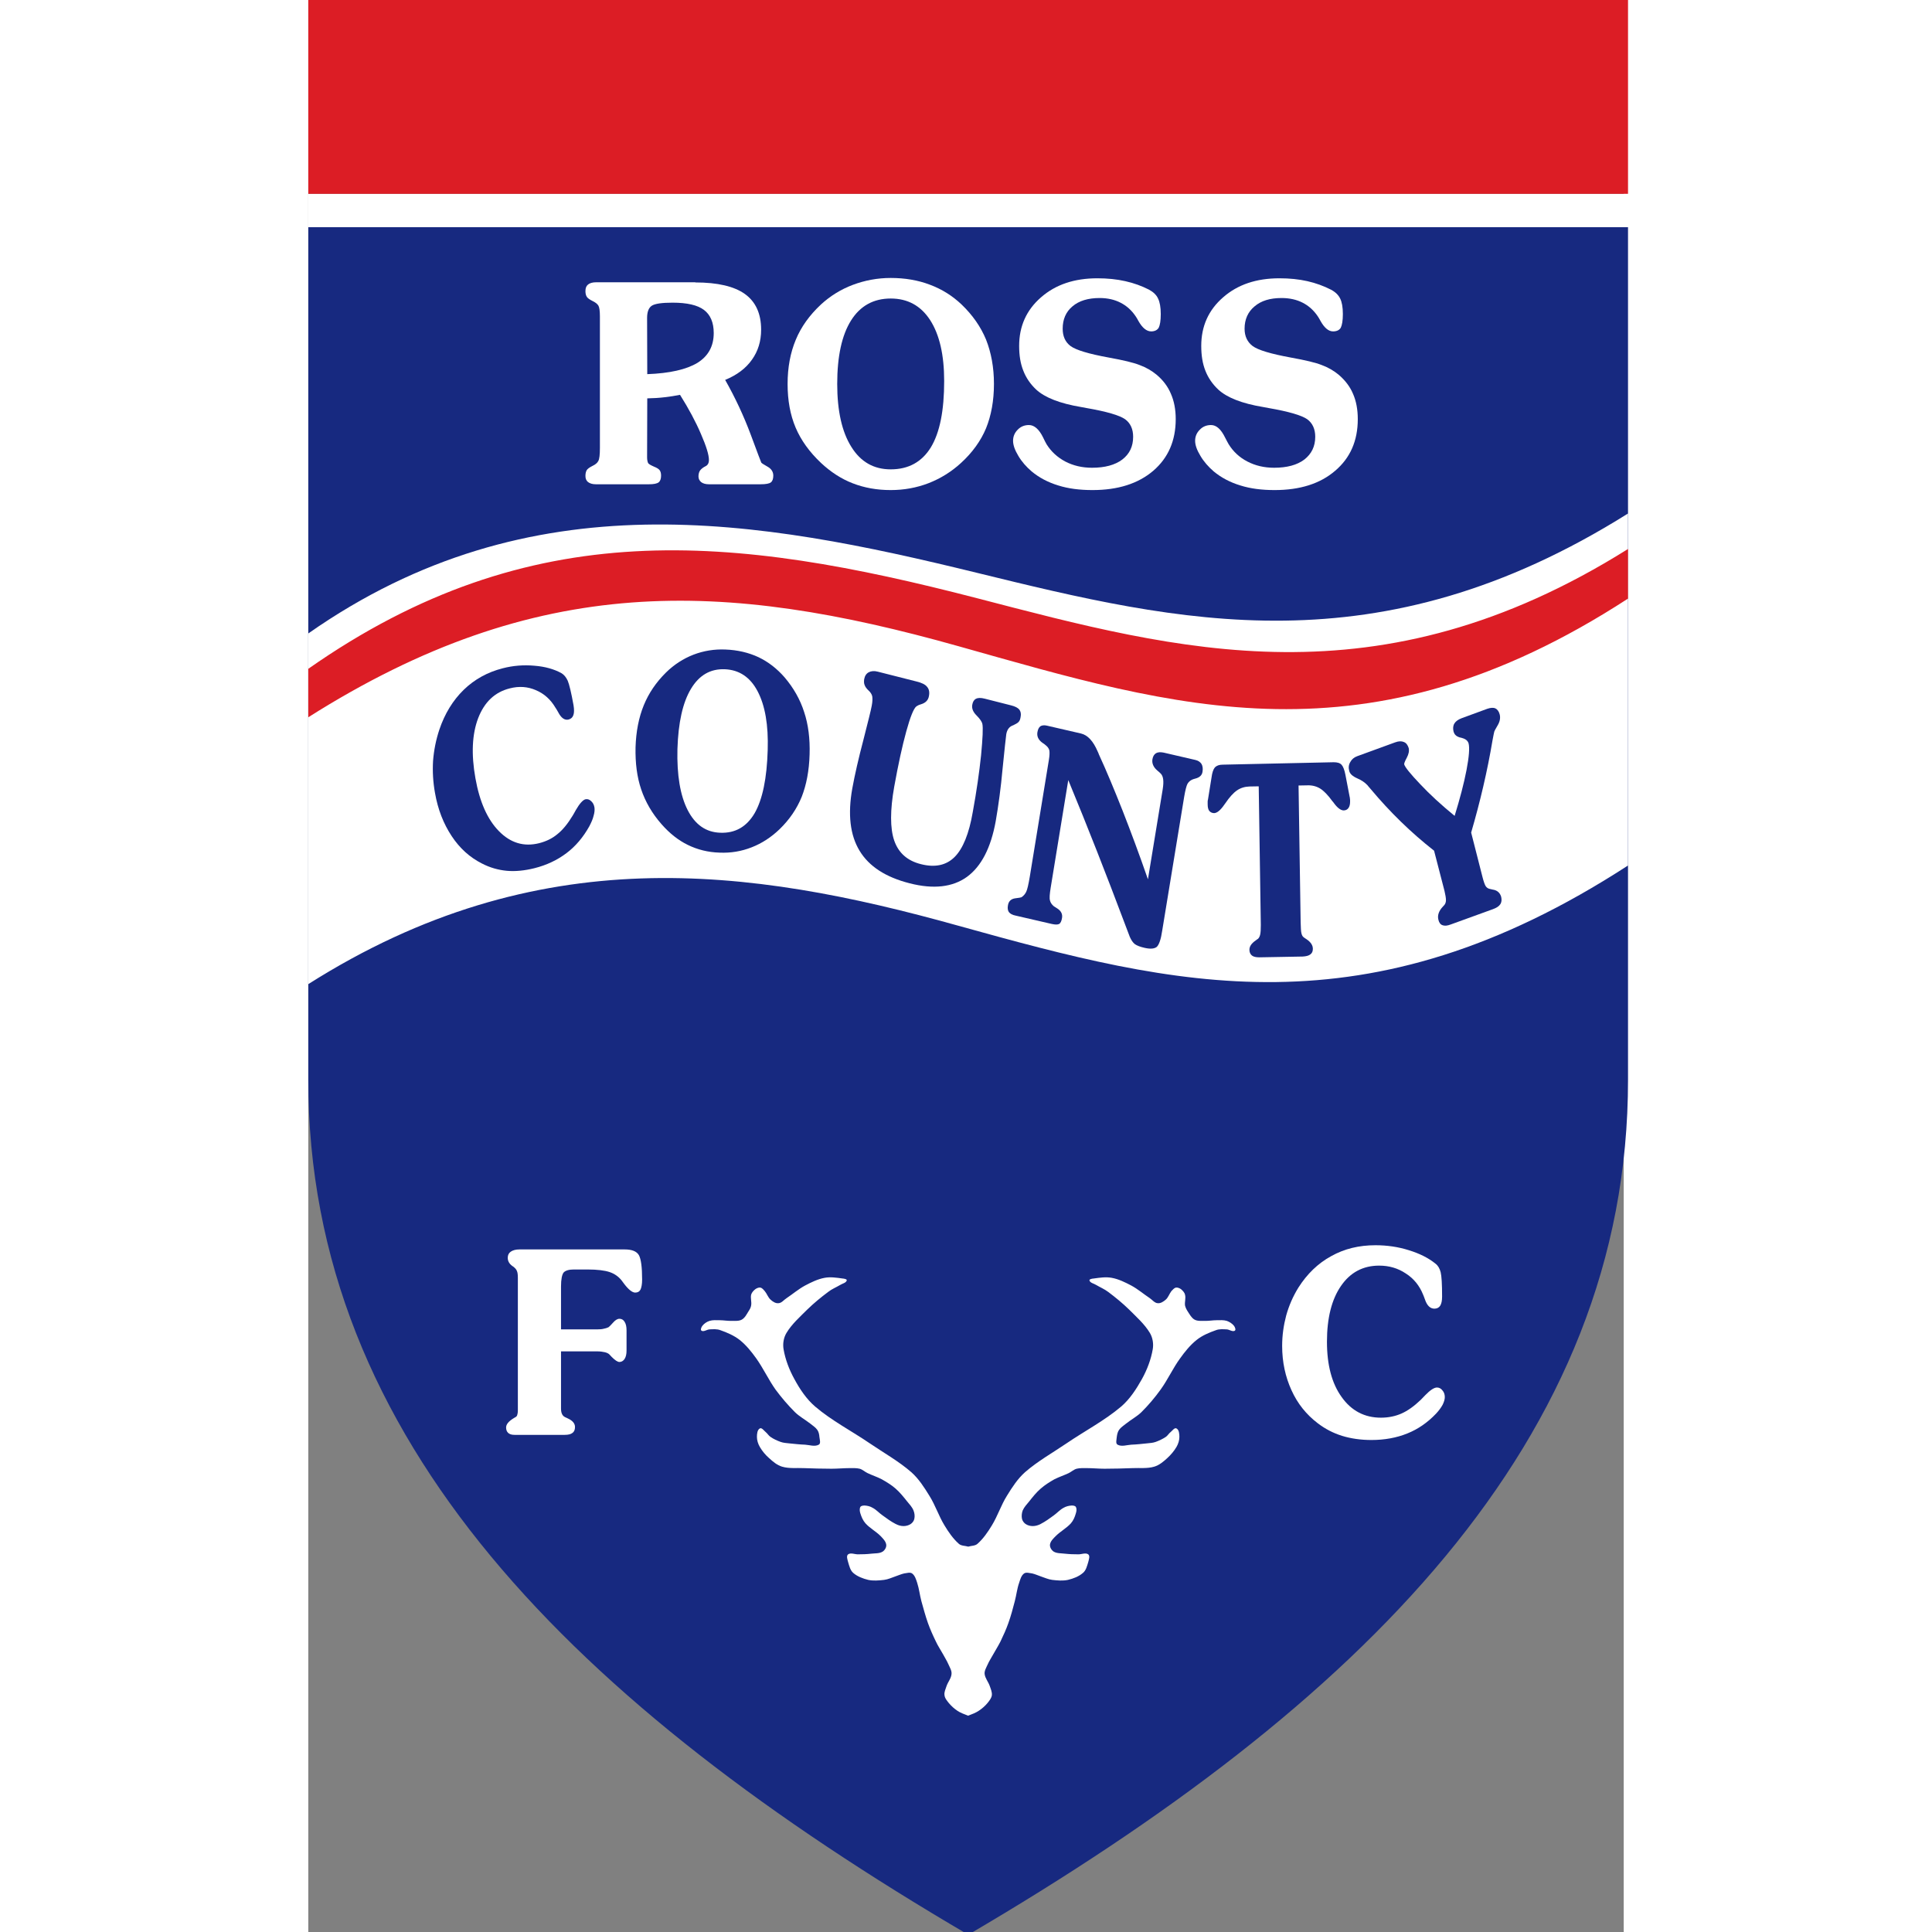 <?xml version="1.0" encoding="UTF-8"?>
<svg xmlns="http://www.w3.org/2000/svg" xmlns:xlink="http://www.w3.org/1999/xlink" width="32px" height="32px" viewBox="0 0 32 47" version="1.1">
<rect x="0" y="0" width="32" height="47" fill="#808080" stroke="none"/>
<g id="surface1">
<path style=" stroke:none;fill-rule:evenodd;fill:rgb(9.02%,16.078%,50.196%);fill-opacity:1;" d="M 16.055 47.066 C 25.602 41.473 32.113 35.047 32.105 26.262 C 32.105 24.527 32.105 22.789 32.105 21.055 C 32.105 18.891 32.105 16.727 32.105 14.562 C 32.105 14.16 32.105 13.758 32.105 13.355 C 32.105 13.066 32.105 12.781 32.105 12.492 C 32.105 10.172 32.105 7.848 32.105 5.527 L 0 5.527 C 0 8.82 0 12.113 0 15.41 C 0 15.637 0 15.859 0 16.086 C 0 16.562 0 17.043 0 17.52 C 0 19.66 0 21.801 0 23.941 C 0 24.715 0 25.488 0 26.262 C -0.008 35.047 6.504 41.473 16.055 47.066 Z M 16.055 47.066 "/>
<path style=" stroke:none;fill-rule:evenodd;fill:rgb(100%,100%,100%);fill-opacity:1;" d="M 32.105 12.492 C 26.02 16.312 21.191 15.141 16.262 13.934 C 10.977 12.641 5.422 11.613 0 15.41 C 0 18.254 0 21.098 0 23.941 C 5.586 20.402 10.723 21.098 15.812 22.52 C 21.105 23.992 25.73 25.191 32.105 21.055 C 32.105 18.199 32.105 15.348 32.105 12.492 Z M 32.105 12.492 "/>
<path style=" stroke:none;fill-rule:evenodd;fill:rgb(86.275%,11.373%,14.51%);fill-opacity:1;" d="M 32.105 13.355 C 26.02 17.172 21.176 15.828 16.262 14.551 C 10.348 13.02 5.422 12.473 0 16.27 C 0 19.113 0 14.605 0 17.449 C 5.586 13.914 10.117 14.117 15.812 15.719 C 21.09 17.203 25.73 18.703 32.105 14.562 C 32.105 11.711 32.105 16.207 32.105 13.355 Z M 32.105 13.355 "/>
<path style=" stroke:none;fill-rule:evenodd;fill:rgb(100%,100%,100%);fill-opacity:1;" d="M 0 4.715 L 32.105 4.715 L 32.105 5.527 L 0 5.527 Z M 0 4.715 "/>
<path style=" stroke:none;fill-rule:evenodd;fill:rgb(86.275%,11.373%,14.51%);fill-opacity:1;" d="M 0 0 L 32.105 0 L 32.105 4.715 L 0 4.715 Z M 0 0 "/>
<path style=" stroke:none;fill-rule:evenodd;fill:rgb(100%,100%,100%);fill-opacity:1;" d="M 16.055 37.625 C 15.977 37.602 15.883 37.609 15.824 37.555 C 15.684 37.43 15.574 37.27 15.477 37.109 C 15.336 36.879 15.254 36.617 15.109 36.387 C 14.984 36.184 14.852 35.977 14.672 35.816 C 14.363 35.547 14 35.344 13.66 35.113 C 13.219 34.812 12.734 34.562 12.332 34.219 C 12.117 34.035 11.957 33.793 11.824 33.547 C 11.699 33.32 11.605 33.074 11.562 32.824 C 11.539 32.691 11.562 32.543 11.633 32.426 C 11.762 32.211 11.957 32.039 12.137 31.859 C 12.297 31.703 12.469 31.562 12.645 31.43 C 12.734 31.359 12.844 31.316 12.941 31.258 C 12.996 31.223 13.078 31.211 13.098 31.152 C 13.113 31.117 13.031 31.105 12.996 31.102 C 12.852 31.082 12.699 31.059 12.559 31.086 C 12.391 31.117 12.234 31.195 12.086 31.273 C 11.926 31.359 11.785 31.48 11.633 31.582 C 11.566 31.625 11.516 31.699 11.438 31.703 C 11.367 31.711 11.297 31.664 11.246 31.617 C 11.184 31.562 11.16 31.477 11.105 31.41 C 11.078 31.379 11.047 31.336 11 31.324 C 10.961 31.316 10.914 31.336 10.879 31.359 C 10.832 31.395 10.789 31.441 10.773 31.496 C 10.754 31.582 10.789 31.672 10.773 31.758 C 10.766 31.812 10.734 31.863 10.703 31.91 C 10.66 31.98 10.621 32.059 10.547 32.102 C 10.477 32.141 10.387 32.133 10.301 32.133 C 10.203 32.137 10.105 32.117 10.004 32.117 C 9.926 32.117 9.84 32.109 9.762 32.133 C 9.691 32.156 9.629 32.199 9.586 32.254 C 9.562 32.285 9.531 32.355 9.57 32.375 C 9.625 32.402 9.695 32.344 9.762 32.34 C 9.848 32.336 9.941 32.328 10.023 32.359 C 10.191 32.418 10.355 32.488 10.496 32.598 C 10.652 32.723 10.781 32.883 10.898 33.047 C 11.07 33.289 11.195 33.562 11.367 33.805 C 11.512 34 11.668 34.184 11.84 34.355 C 11.949 34.461 12.086 34.535 12.207 34.629 C 12.27 34.68 12.34 34.723 12.383 34.785 C 12.418 34.836 12.43 34.898 12.434 34.957 C 12.441 35.02 12.473 35.117 12.418 35.145 C 12.32 35.199 12.195 35.152 12.086 35.145 C 11.957 35.141 11.828 35.125 11.699 35.113 C 11.629 35.105 11.559 35.102 11.492 35.078 C 11.406 35.047 11.32 35.008 11.246 34.957 C 11.199 34.926 11.168 34.871 11.125 34.836 C 11.082 34.801 11.031 34.723 10.984 34.75 C 10.922 34.785 10.914 34.883 10.914 34.957 C 10.914 35.039 10.941 35.125 10.984 35.199 C 11.043 35.301 11.121 35.395 11.211 35.473 C 11.305 35.559 11.406 35.645 11.527 35.68 C 11.695 35.73 11.875 35.707 12.051 35.715 C 12.277 35.723 12.504 35.73 12.73 35.73 C 12.879 35.73 13.023 35.715 13.168 35.715 C 13.25 35.715 13.336 35.711 13.414 35.73 C 13.484 35.75 13.539 35.805 13.605 35.836 C 13.719 35.891 13.844 35.93 13.953 35.988 C 14.07 36.055 14.188 36.125 14.289 36.215 C 14.391 36.305 14.48 36.414 14.566 36.523 C 14.625 36.594 14.691 36.664 14.723 36.746 C 14.75 36.812 14.758 36.887 14.742 36.953 C 14.73 37.004 14.695 37.047 14.656 37.074 C 14.605 37.109 14.539 37.125 14.48 37.125 C 14.414 37.125 14.348 37.105 14.289 37.074 C 14.176 37.016 14.074 36.941 13.973 36.867 C 13.887 36.809 13.82 36.727 13.727 36.68 C 13.672 36.645 13.602 36.629 13.535 36.625 C 13.5 36.625 13.449 36.629 13.43 36.66 C 13.406 36.707 13.414 36.766 13.43 36.816 C 13.457 36.902 13.492 36.988 13.555 37.059 C 13.66 37.176 13.809 37.254 13.922 37.367 C 13.977 37.426 14.047 37.492 14.059 37.574 C 14.07 37.637 14.027 37.711 13.973 37.746 C 13.891 37.797 13.785 37.785 13.691 37.797 C 13.59 37.809 13.484 37.812 13.379 37.812 C 13.297 37.816 13.199 37.766 13.133 37.812 C 13.082 37.852 13.117 37.941 13.133 38.004 C 13.16 38.094 13.184 38.199 13.254 38.262 C 13.355 38.352 13.492 38.402 13.621 38.434 C 13.746 38.461 13.879 38.449 14.008 38.434 C 14.105 38.422 14.195 38.379 14.285 38.348 C 14.355 38.324 14.426 38.293 14.496 38.277 C 14.559 38.27 14.637 38.242 14.688 38.277 C 14.758 38.328 14.785 38.422 14.812 38.504 C 14.859 38.648 14.875 38.801 14.914 38.949 C 14.965 39.129 15.012 39.309 15.074 39.484 C 15.129 39.637 15.195 39.785 15.266 39.93 C 15.316 40.039 15.383 40.137 15.441 40.242 C 15.488 40.328 15.539 40.41 15.578 40.5 C 15.609 40.57 15.656 40.645 15.648 40.723 C 15.641 40.828 15.562 40.914 15.527 41.016 C 15.504 41.09 15.465 41.164 15.477 41.238 C 15.484 41.312 15.535 41.371 15.582 41.43 C 15.641 41.5 15.711 41.566 15.789 41.617 C 15.863 41.668 15.953 41.699 16.051 41.738 C 16.152 41.699 16.238 41.668 16.312 41.617 C 16.391 41.566 16.465 41.5 16.523 41.43 C 16.57 41.371 16.621 41.309 16.629 41.238 C 16.637 41.164 16.602 41.086 16.578 41.016 C 16.543 40.914 16.465 40.828 16.453 40.723 C 16.445 40.645 16.492 40.57 16.523 40.5 C 16.562 40.41 16.617 40.328 16.664 40.242 C 16.723 40.137 16.785 40.039 16.84 39.93 C 16.91 39.785 16.977 39.637 17.031 39.484 C 17.094 39.309 17.141 39.129 17.188 38.949 C 17.227 38.801 17.242 38.648 17.293 38.504 C 17.32 38.422 17.344 38.328 17.414 38.277 C 17.469 38.242 17.543 38.27 17.609 38.277 C 17.68 38.293 17.746 38.324 17.816 38.348 C 17.91 38.379 18 38.422 18.098 38.434 C 18.223 38.449 18.355 38.461 18.48 38.434 C 18.613 38.402 18.746 38.352 18.848 38.262 C 18.922 38.199 18.945 38.094 18.973 38.004 C 18.988 37.941 19.023 37.852 18.973 37.812 C 18.906 37.766 18.809 37.816 18.727 37.812 C 18.621 37.812 18.516 37.809 18.41 37.797 C 18.316 37.785 18.211 37.793 18.133 37.746 C 18.078 37.711 18.035 37.637 18.043 37.574 C 18.055 37.492 18.125 37.426 18.184 37.367 C 18.297 37.254 18.445 37.176 18.551 37.059 C 18.613 36.988 18.648 36.902 18.672 36.816 C 18.688 36.766 18.699 36.707 18.672 36.66 C 18.656 36.629 18.605 36.625 18.57 36.625 C 18.504 36.629 18.434 36.645 18.375 36.68 C 18.285 36.727 18.215 36.809 18.133 36.867 C 18.031 36.941 17.93 37.016 17.816 37.074 C 17.758 37.105 17.691 37.125 17.625 37.125 C 17.562 37.125 17.5 37.109 17.449 37.074 C 17.41 37.047 17.375 37 17.363 36.953 C 17.348 36.887 17.355 36.812 17.379 36.746 C 17.414 36.664 17.48 36.594 17.539 36.523 C 17.625 36.414 17.711 36.305 17.816 36.215 C 17.918 36.125 18.031 36.055 18.148 35.988 C 18.262 35.93 18.383 35.891 18.5 35.836 C 18.562 35.805 18.621 35.75 18.691 35.73 C 18.77 35.711 18.855 35.715 18.938 35.715 C 19.082 35.715 19.227 35.73 19.371 35.73 C 19.602 35.73 19.828 35.723 20.055 35.715 C 20.23 35.707 20.41 35.73 20.578 35.68 C 20.699 35.645 20.801 35.559 20.895 35.473 C 20.98 35.395 21.062 35.301 21.121 35.199 C 21.164 35.125 21.191 35.039 21.191 34.957 C 21.191 34.883 21.184 34.785 21.121 34.75 C 21.074 34.723 21.023 34.801 20.98 34.836 C 20.934 34.871 20.906 34.926 20.859 34.957 C 20.781 35.008 20.699 35.047 20.613 35.078 C 20.547 35.102 20.473 35.105 20.402 35.113 C 20.277 35.125 20.148 35.141 20.02 35.145 C 19.91 35.152 19.785 35.199 19.688 35.145 C 19.633 35.117 19.664 35.02 19.668 34.957 C 19.676 34.898 19.688 34.836 19.723 34.785 C 19.766 34.723 19.836 34.68 19.898 34.629 C 20.016 34.535 20.156 34.461 20.266 34.355 C 20.438 34.184 20.594 34 20.734 33.805 C 20.91 33.562 21.031 33.289 21.207 33.047 C 21.324 32.883 21.453 32.723 21.609 32.598 C 21.746 32.488 21.914 32.418 22.082 32.359 C 22.164 32.328 22.258 32.336 22.344 32.34 C 22.41 32.344 22.477 32.402 22.535 32.375 C 22.574 32.355 22.543 32.285 22.52 32.254 C 22.477 32.199 22.41 32.156 22.344 32.133 C 22.266 32.109 22.18 32.117 22.098 32.117 C 22 32.117 21.902 32.137 21.801 32.133 C 21.719 32.133 21.629 32.141 21.559 32.102 C 21.484 32.059 21.445 31.98 21.398 31.91 C 21.367 31.863 21.34 31.812 21.328 31.758 C 21.316 31.672 21.352 31.582 21.328 31.496 C 21.316 31.441 21.27 31.395 21.227 31.359 C 21.191 31.336 21.145 31.316 21.102 31.324 C 21.059 31.336 21.027 31.379 20.996 31.41 C 20.945 31.477 20.922 31.562 20.859 31.617 C 20.805 31.664 20.734 31.711 20.664 31.703 C 20.59 31.699 20.535 31.625 20.473 31.582 C 20.32 31.48 20.18 31.359 20.02 31.273 C 19.871 31.195 19.715 31.117 19.547 31.086 C 19.402 31.059 19.254 31.082 19.109 31.102 C 19.07 31.105 18.992 31.117 19.004 31.152 C 19.023 31.211 19.109 31.223 19.164 31.258 C 19.262 31.316 19.367 31.359 19.461 31.43 C 19.637 31.562 19.809 31.703 19.969 31.859 C 20.148 32.039 20.344 32.211 20.473 32.426 C 20.543 32.543 20.566 32.691 20.543 32.824 C 20.5 33.074 20.406 33.32 20.281 33.547 C 20.145 33.789 19.988 34.035 19.773 34.219 C 19.367 34.562 18.887 34.812 18.445 35.113 C 18.105 35.344 17.742 35.547 17.434 35.816 C 17.254 35.977 17.121 36.184 16.996 36.387 C 16.852 36.617 16.77 36.879 16.629 37.109 C 16.531 37.27 16.422 37.43 16.281 37.555 C 16.223 37.609 16.129 37.602 16.055 37.625 Z M 16.055 37.625 "/>
<path style=" stroke:none;fill-rule:evenodd;fill:rgb(100%,100%,100%);fill-opacity:1;" d="M 5.016 34.906 C 4.949 34.906 4.898 34.891 4.863 34.859 C 4.828 34.828 4.812 34.781 4.812 34.727 C 4.812 34.648 4.875 34.574 5.004 34.496 C 5.02 34.488 5.027 34.484 5.031 34.48 C 5.055 34.469 5.074 34.453 5.082 34.426 C 5.09 34.402 5.098 34.363 5.098 34.305 L 5.098 31.086 C 5.098 31.004 5.09 30.949 5.074 30.918 C 5.062 30.883 5.035 30.855 5 30.824 C 4.992 30.816 4.98 30.809 4.961 30.797 C 4.887 30.742 4.852 30.676 4.852 30.598 C 4.852 30.535 4.875 30.484 4.926 30.449 C 4.977 30.414 5.047 30.395 5.137 30.395 L 7.695 30.395 C 7.875 30.395 7.988 30.441 8.043 30.535 C 8.094 30.629 8.121 30.824 8.121 31.129 C 8.121 31.242 8.105 31.32 8.082 31.371 C 8.055 31.422 8.012 31.445 7.953 31.445 C 7.883 31.445 7.793 31.375 7.688 31.238 C 7.66 31.199 7.637 31.168 7.621 31.148 C 7.543 31.051 7.445 30.984 7.328 30.945 C 7.211 30.906 7.031 30.883 6.793 30.883 L 6.457 30.883 C 6.336 30.883 6.254 30.91 6.211 30.957 C 6.172 31.008 6.148 31.121 6.148 31.297 L 6.148 32.34 L 7.027 32.34 C 7.09 32.34 7.145 32.336 7.188 32.324 C 7.23 32.316 7.266 32.305 7.301 32.289 C 7.32 32.277 7.359 32.238 7.414 32.176 C 7.469 32.113 7.52 32.082 7.57 32.082 C 7.621 32.082 7.664 32.105 7.695 32.156 C 7.727 32.207 7.742 32.273 7.742 32.363 L 7.742 32.855 C 7.742 32.941 7.727 33.008 7.695 33.059 C 7.664 33.105 7.621 33.133 7.57 33.133 C 7.523 33.133 7.461 33.09 7.383 33.012 C 7.359 32.984 7.336 32.961 7.32 32.945 C 7.293 32.922 7.258 32.906 7.211 32.895 C 7.16 32.883 7.098 32.875 7.027 32.875 L 6.148 32.875 L 6.148 34.262 C 6.148 34.32 6.156 34.367 6.172 34.398 C 6.188 34.434 6.211 34.457 6.25 34.477 C 6.262 34.48 6.281 34.492 6.309 34.504 C 6.43 34.559 6.488 34.629 6.488 34.715 C 6.488 34.781 6.469 34.828 6.426 34.859 C 6.387 34.891 6.324 34.906 6.238 34.906 Z M 5.016 34.906 "/>
<path style=" stroke:none;fill-rule:evenodd;fill:rgb(100%,100%,100%);fill-opacity:1;" d="M 23.691 32.742 C 23.691 32.484 23.727 32.238 23.789 32.004 C 23.855 31.766 23.953 31.539 24.086 31.324 C 24.297 30.992 24.562 30.734 24.883 30.559 C 25.203 30.379 25.562 30.293 25.961 30.293 C 26.242 30.293 26.512 30.332 26.773 30.414 C 27.039 30.496 27.254 30.605 27.422 30.742 C 27.484 30.789 27.523 30.859 27.547 30.949 C 27.57 31.043 27.582 31.238 27.582 31.543 C 27.582 31.645 27.566 31.715 27.535 31.766 C 27.504 31.812 27.457 31.836 27.395 31.836 C 27.293 31.836 27.215 31.762 27.164 31.609 C 27.145 31.555 27.129 31.516 27.117 31.488 C 27.031 31.277 26.895 31.105 26.699 30.98 C 26.508 30.852 26.293 30.789 26.051 30.789 C 25.66 30.789 25.348 30.953 25.121 31.285 C 24.895 31.613 24.781 32.066 24.781 32.641 C 24.781 33.203 24.898 33.652 25.137 33.984 C 25.375 34.32 25.695 34.488 26.094 34.488 C 26.277 34.488 26.445 34.453 26.594 34.387 C 26.746 34.32 26.898 34.211 27.062 34.055 C 27.086 34.031 27.121 33.992 27.168 33.945 C 27.289 33.82 27.387 33.754 27.457 33.754 C 27.508 33.754 27.555 33.777 27.59 33.824 C 27.629 33.867 27.648 33.922 27.648 33.988 C 27.648 34.043 27.629 34.105 27.594 34.176 C 27.555 34.246 27.504 34.316 27.434 34.391 C 27.23 34.605 27 34.766 26.738 34.871 C 26.477 34.977 26.184 35.031 25.863 35.031 C 25.602 35.031 25.363 34.996 25.148 34.93 C 24.934 34.863 24.738 34.762 24.559 34.625 C 24.281 34.414 24.066 34.148 23.918 33.82 C 23.77 33.496 23.691 33.137 23.691 32.742 Z M 23.691 32.742 "/>
<path style=" stroke:none;fill-rule:evenodd;fill:rgb(100%,100%,100%);fill-opacity:1;" d="M 8.246 9.102 C 8.793 9.082 9.199 8.988 9.465 8.828 C 9.73 8.664 9.863 8.422 9.863 8.102 C 9.863 7.844 9.781 7.656 9.625 7.539 C 9.469 7.422 9.215 7.363 8.863 7.363 C 8.602 7.363 8.434 7.387 8.355 7.438 C 8.281 7.488 8.242 7.586 8.242 7.734 Z M 9.414 6.871 C 9.957 6.871 10.359 6.965 10.621 7.152 C 10.883 7.34 11.016 7.629 11.016 8.02 C 11.016 8.301 10.941 8.543 10.793 8.75 C 10.645 8.961 10.426 9.125 10.141 9.242 C 10.387 9.676 10.594 10.121 10.762 10.57 C 10.93 11.023 11.016 11.25 11.02 11.254 C 11.031 11.27 11.082 11.301 11.176 11.355 C 11.266 11.406 11.312 11.48 11.312 11.57 C 11.312 11.648 11.293 11.703 11.254 11.734 C 11.215 11.766 11.129 11.781 11 11.781 L 9.746 11.781 C 9.664 11.781 9.602 11.762 9.559 11.73 C 9.516 11.695 9.492 11.648 9.492 11.59 C 9.492 11.535 9.504 11.492 9.523 11.457 C 9.543 11.426 9.574 11.395 9.625 11.363 C 9.629 11.359 9.645 11.352 9.66 11.344 C 9.719 11.316 9.746 11.266 9.746 11.188 C 9.746 11.062 9.68 10.852 9.551 10.555 C 9.426 10.262 9.254 9.941 9.043 9.605 C 8.926 9.629 8.801 9.648 8.664 9.664 C 8.535 9.68 8.395 9.688 8.246 9.691 L 8.242 11.125 C 8.242 11.191 8.254 11.242 8.27 11.27 C 8.289 11.293 8.336 11.32 8.41 11.352 C 8.477 11.379 8.523 11.406 8.547 11.438 C 8.57 11.469 8.582 11.512 8.582 11.57 C 8.582 11.648 8.562 11.703 8.523 11.734 C 8.48 11.766 8.402 11.781 8.285 11.781 L 6.996 11.781 C 6.914 11.781 6.852 11.762 6.805 11.727 C 6.762 11.691 6.742 11.645 6.742 11.578 C 6.742 11.516 6.754 11.473 6.773 11.438 C 6.793 11.406 6.84 11.371 6.91 11.336 C 6.984 11.301 7.031 11.262 7.055 11.215 C 7.082 11.168 7.094 11.062 7.094 10.895 L 7.094 7.699 C 7.094 7.566 7.082 7.48 7.059 7.438 C 7.035 7.395 6.984 7.355 6.91 7.32 C 6.848 7.289 6.801 7.258 6.777 7.223 C 6.754 7.188 6.742 7.141 6.742 7.082 C 6.742 7.008 6.762 6.957 6.805 6.922 C 6.848 6.887 6.914 6.867 7 6.867 L 9.414 6.867 Z M 9.414 6.871 "/>
<path style=" stroke:none;fill-rule:evenodd;fill:rgb(100%,100%,100%);fill-opacity:1;" d="M 12.867 9.34 C 12.867 10 12.984 10.512 13.211 10.871 C 13.438 11.238 13.758 11.418 14.168 11.418 C 14.602 11.418 14.926 11.238 15.145 10.883 C 15.363 10.523 15.469 9.988 15.469 9.27 C 15.469 8.633 15.355 8.141 15.129 7.789 C 14.902 7.438 14.582 7.262 14.168 7.262 C 13.75 7.262 13.426 7.441 13.203 7.797 C 12.98 8.152 12.867 8.668 12.867 9.34 Z M 11.66 9.34 C 11.66 8.938 11.727 8.582 11.859 8.266 C 11.988 7.953 12.195 7.664 12.473 7.406 C 12.699 7.199 12.957 7.039 13.246 6.93 C 13.539 6.82 13.848 6.762 14.168 6.762 C 14.516 6.762 14.832 6.816 15.121 6.926 C 15.414 7.035 15.668 7.195 15.891 7.406 C 16.16 7.664 16.359 7.949 16.488 8.262 C 16.613 8.578 16.68 8.938 16.68 9.34 C 16.68 9.75 16.613 10.109 16.488 10.418 C 16.359 10.727 16.156 11.008 15.879 11.262 C 15.645 11.477 15.379 11.641 15.09 11.754 C 14.797 11.867 14.488 11.922 14.168 11.922 C 13.832 11.922 13.527 11.867 13.246 11.758 C 12.969 11.652 12.711 11.484 12.473 11.262 C 12.191 10.996 11.984 10.707 11.855 10.402 C 11.723 10.09 11.66 9.738 11.66 9.34 Z M 11.66 9.34 "/>
<path style=" stroke:none;fill-rule:evenodd;fill:rgb(100%,100%,100%);fill-opacity:1;" d="M 19.078 11.922 C 18.766 11.922 18.488 11.887 18.242 11.809 C 17.996 11.734 17.781 11.621 17.598 11.469 C 17.465 11.355 17.355 11.23 17.273 11.09 C 17.188 10.949 17.145 10.828 17.145 10.723 C 17.145 10.617 17.184 10.527 17.258 10.453 C 17.332 10.375 17.426 10.34 17.531 10.34 C 17.66 10.34 17.777 10.441 17.875 10.641 C 17.91 10.715 17.938 10.77 17.961 10.809 C 18.07 10.984 18.223 11.125 18.414 11.227 C 18.609 11.328 18.824 11.379 19.066 11.379 C 19.379 11.379 19.625 11.312 19.801 11.18 C 19.98 11.043 20.066 10.859 20.066 10.625 C 20.066 10.438 20 10.293 19.871 10.199 C 19.738 10.105 19.426 10.012 18.93 9.926 C 18.902 9.922 18.859 9.914 18.801 9.902 C 18.285 9.816 17.918 9.672 17.707 9.477 C 17.566 9.344 17.461 9.191 17.395 9.02 C 17.324 8.844 17.293 8.645 17.293 8.414 C 17.293 7.938 17.469 7.543 17.824 7.234 C 18.18 6.922 18.637 6.77 19.195 6.77 C 19.441 6.77 19.668 6.793 19.875 6.84 C 20.086 6.887 20.277 6.957 20.453 7.047 C 20.559 7.105 20.633 7.176 20.672 7.262 C 20.715 7.348 20.738 7.473 20.738 7.641 C 20.738 7.801 20.719 7.91 20.688 7.973 C 20.652 8.031 20.59 8.062 20.504 8.062 C 20.395 8.062 20.289 7.977 20.195 7.809 C 20.168 7.758 20.145 7.719 20.125 7.691 C 20.027 7.547 19.906 7.438 19.758 7.363 C 19.613 7.289 19.445 7.25 19.25 7.25 C 18.973 7.25 18.75 7.316 18.59 7.453 C 18.43 7.586 18.352 7.77 18.352 7.996 C 18.352 8.18 18.414 8.32 18.543 8.418 C 18.676 8.516 18.984 8.609 19.477 8.699 C 19.824 8.762 20.074 8.82 20.23 8.883 C 20.387 8.941 20.52 9.02 20.633 9.113 C 20.793 9.246 20.91 9.402 20.984 9.578 C 21.062 9.754 21.102 9.961 21.102 10.195 C 21.102 10.723 20.918 11.141 20.555 11.453 C 20.188 11.766 19.695 11.922 19.078 11.922 Z M 19.078 11.922 "/>
<path style=" stroke:none;fill-rule:evenodd;fill:rgb(100%,100%,100%);fill-opacity:1;" d="M 23.508 11.922 C 23.195 11.922 22.918 11.887 22.672 11.809 C 22.426 11.734 22.211 11.621 22.027 11.469 C 21.895 11.355 21.785 11.23 21.703 11.09 C 21.617 10.949 21.574 10.828 21.574 10.723 C 21.574 10.617 21.613 10.527 21.688 10.453 C 21.762 10.375 21.855 10.34 21.961 10.34 C 22.09 10.34 22.203 10.441 22.301 10.641 C 22.34 10.715 22.367 10.77 22.391 10.809 C 22.5 10.984 22.648 11.125 22.844 11.227 C 23.039 11.328 23.254 11.379 23.496 11.379 C 23.809 11.379 24.055 11.312 24.23 11.18 C 24.406 11.043 24.496 10.859 24.496 10.625 C 24.496 10.438 24.43 10.293 24.301 10.199 C 24.168 10.105 23.855 10.012 23.359 9.926 C 23.332 9.922 23.289 9.914 23.23 9.902 C 22.711 9.816 22.348 9.672 22.137 9.477 C 21.996 9.344 21.891 9.191 21.824 9.02 C 21.754 8.844 21.723 8.645 21.723 8.414 C 21.723 7.938 21.898 7.543 22.254 7.234 C 22.609 6.922 23.066 6.77 23.625 6.77 C 23.871 6.77 24.098 6.793 24.305 6.84 C 24.512 6.887 24.703 6.957 24.879 7.047 C 24.988 7.105 25.059 7.176 25.102 7.262 C 25.145 7.348 25.168 7.473 25.168 7.641 C 25.168 7.801 25.148 7.91 25.117 7.973 C 25.082 8.031 25.02 8.062 24.93 8.062 C 24.82 8.062 24.719 7.977 24.625 7.809 C 24.598 7.758 24.574 7.719 24.555 7.691 C 24.457 7.547 24.336 7.438 24.188 7.363 C 24.043 7.289 23.871 7.25 23.676 7.25 C 23.398 7.25 23.18 7.316 23.02 7.453 C 22.859 7.586 22.777 7.77 22.777 7.996 C 22.777 8.18 22.844 8.32 22.973 8.418 C 23.105 8.516 23.414 8.609 23.906 8.699 C 24.254 8.762 24.504 8.82 24.66 8.883 C 24.816 8.941 24.949 9.02 25.062 9.113 C 25.219 9.246 25.34 9.402 25.414 9.578 C 25.492 9.754 25.531 9.961 25.531 10.195 C 25.531 10.723 25.348 11.141 24.98 11.453 C 24.617 11.766 24.125 11.922 23.508 11.922 Z M 23.508 11.922 "/>
<path style=" stroke:none;fill-rule:evenodd;fill:rgb(9.02%,16.078%,50.196%);fill-opacity:1;" d="M 3.082 19.289 C 3.035 19.027 3.02 18.77 3.035 18.512 C 3.055 18.254 3.105 18 3.188 17.75 C 3.32 17.359 3.52 17.035 3.781 16.781 C 4.043 16.527 4.359 16.352 4.727 16.258 C 4.984 16.191 5.242 16.172 5.5 16.195 C 5.758 16.215 5.977 16.277 6.156 16.375 C 6.223 16.414 6.273 16.477 6.312 16.562 C 6.348 16.648 6.398 16.852 6.453 17.16 C 6.469 17.262 6.469 17.34 6.449 17.395 C 6.43 17.453 6.391 17.488 6.332 17.504 C 6.238 17.527 6.152 17.469 6.078 17.324 C 6.051 17.273 6.027 17.238 6.012 17.215 C 5.895 17.016 5.738 16.875 5.535 16.789 C 5.336 16.703 5.125 16.688 4.902 16.746 C 4.539 16.836 4.285 17.078 4.133 17.469 C 3.984 17.859 3.961 18.348 4.066 18.934 C 4.168 19.508 4.359 19.938 4.641 20.223 C 4.922 20.508 5.246 20.605 5.617 20.512 C 5.785 20.469 5.934 20.398 6.059 20.293 C 6.188 20.191 6.309 20.043 6.43 19.844 C 6.449 19.812 6.477 19.766 6.508 19.707 C 6.598 19.551 6.676 19.465 6.738 19.445 C 6.789 19.434 6.832 19.445 6.875 19.484 C 6.918 19.52 6.949 19.57 6.961 19.641 C 6.969 19.695 6.965 19.766 6.941 19.844 C 6.922 19.926 6.883 20.012 6.836 20.102 C 6.688 20.367 6.504 20.586 6.281 20.754 C 6.059 20.922 5.797 21.047 5.5 21.121 C 5.262 21.18 5.035 21.203 4.828 21.184 C 4.617 21.164 4.414 21.105 4.227 21.008 C 3.93 20.859 3.684 20.637 3.488 20.34 C 3.289 20.039 3.152 19.691 3.082 19.289 Z M 3.082 19.289 "/>
<path style=" stroke:none;fill-rule:evenodd;fill:rgb(9.02%,16.078%,50.196%);fill-opacity:1;" d="M 8.98 18.223 C 8.965 18.855 9.047 19.348 9.227 19.703 C 9.41 20.062 9.672 20.246 10.02 20.258 C 10.387 20.273 10.664 20.113 10.859 19.781 C 11.051 19.445 11.156 18.934 11.176 18.246 C 11.195 17.637 11.113 17.164 10.93 16.816 C 10.75 16.473 10.484 16.297 10.137 16.281 C 9.781 16.266 9.508 16.426 9.309 16.758 C 9.109 17.09 9 17.578 8.98 18.223 Z M 7.961 18.18 C 7.973 17.797 8.039 17.457 8.16 17.16 C 8.281 16.863 8.461 16.598 8.703 16.359 C 8.898 16.168 9.121 16.023 9.371 15.926 C 9.617 15.832 9.879 15.789 10.148 15.801 C 10.441 15.812 10.711 15.875 10.953 15.988 C 11.191 16.102 11.402 16.266 11.586 16.477 C 11.805 16.734 11.965 17.016 12.062 17.32 C 12.164 17.625 12.207 17.973 12.195 18.355 C 12.184 18.75 12.117 19.094 12.004 19.383 C 11.887 19.672 11.707 19.938 11.465 20.172 C 11.262 20.367 11.035 20.516 10.785 20.613 C 10.535 20.711 10.277 20.754 10.004 20.742 C 9.723 20.734 9.465 20.668 9.234 20.555 C 9 20.441 8.789 20.273 8.594 20.051 C 8.363 19.789 8.199 19.504 8.098 19.203 C 7.996 18.902 7.953 18.562 7.961 18.18 Z M 7.961 18.18 "/>
<path style=" stroke:none;fill-rule:evenodd;fill:rgb(9.02%,16.078%,50.196%);fill-opacity:1;" d="M 13.855 16.34 L 14.793 16.578 C 14.922 16.609 15.012 16.652 15.055 16.711 C 15.102 16.766 15.117 16.84 15.098 16.934 C 15.082 17.031 15.02 17.098 14.906 17.133 C 14.852 17.148 14.816 17.168 14.793 17.184 C 14.727 17.234 14.645 17.438 14.547 17.793 C 14.449 18.148 14.352 18.594 14.254 19.137 C 14.152 19.711 14.152 20.152 14.254 20.449 C 14.359 20.75 14.574 20.941 14.906 21.023 C 15.246 21.109 15.52 21.051 15.723 20.848 C 15.926 20.645 16.074 20.281 16.164 19.758 C 16.258 19.246 16.324 18.781 16.367 18.371 C 16.406 17.957 16.418 17.707 16.398 17.609 C 16.387 17.559 16.34 17.488 16.254 17.402 C 16.172 17.32 16.137 17.234 16.152 17.148 C 16.164 17.074 16.195 17.023 16.242 17 C 16.293 16.973 16.359 16.973 16.453 16.996 L 17.098 17.16 C 17.195 17.184 17.262 17.219 17.297 17.262 C 17.332 17.309 17.344 17.367 17.328 17.445 C 17.32 17.492 17.309 17.527 17.289 17.551 C 17.27 17.578 17.234 17.602 17.184 17.625 C 17.172 17.633 17.156 17.641 17.137 17.648 C 17.051 17.68 17 17.75 16.98 17.859 C 16.969 17.941 16.938 18.219 16.891 18.691 C 16.848 19.168 16.789 19.598 16.723 19.977 C 16.605 20.629 16.371 21.078 16.023 21.332 C 15.676 21.582 15.211 21.637 14.629 21.488 C 14.047 21.34 13.641 21.078 13.41 20.695 C 13.18 20.316 13.121 19.809 13.234 19.18 C 13.297 18.836 13.387 18.445 13.504 18 C 13.617 17.555 13.688 17.277 13.707 17.168 C 13.727 17.066 13.727 16.992 13.719 16.938 C 13.707 16.887 13.676 16.84 13.629 16.797 C 13.582 16.754 13.551 16.711 13.535 16.668 C 13.516 16.625 13.516 16.578 13.523 16.523 C 13.539 16.441 13.574 16.387 13.633 16.355 C 13.691 16.324 13.766 16.316 13.855 16.34 Z M 13.855 16.34 "/>
<path style=" stroke:none;fill-rule:evenodd;fill:rgb(9.02%,16.078%,50.196%);fill-opacity:1;" d="M 18.488 18.977 L 18.059 21.602 C 18.035 21.754 18.027 21.852 18.043 21.906 C 18.055 21.957 18.086 22.004 18.137 22.047 C 18.156 22.059 18.18 22.074 18.211 22.094 C 18.312 22.156 18.352 22.234 18.336 22.332 C 18.324 22.406 18.301 22.457 18.266 22.477 C 18.23 22.496 18.172 22.496 18.086 22.477 L 17.203 22.273 C 17.125 22.258 17.074 22.227 17.043 22.188 C 17.016 22.148 17.008 22.094 17.02 22.027 C 17.035 21.926 17.094 21.871 17.188 21.855 C 17.285 21.844 17.34 21.832 17.348 21.828 C 17.398 21.797 17.438 21.75 17.465 21.695 C 17.492 21.637 17.52 21.516 17.551 21.332 L 18.016 18.488 C 18.035 18.375 18.035 18.297 18.027 18.254 C 18.016 18.207 17.984 18.164 17.934 18.125 C 17.918 18.109 17.895 18.094 17.859 18.07 C 17.762 18 17.719 17.914 17.738 17.809 C 17.75 17.742 17.773 17.695 17.809 17.668 C 17.848 17.645 17.898 17.637 17.965 17.652 L 18.797 17.844 C 18.961 17.883 19.094 18.027 19.203 18.281 C 19.219 18.312 19.227 18.336 19.234 18.355 C 19.418 18.754 19.609 19.215 19.812 19.727 C 20.012 20.238 20.219 20.793 20.426 21.391 L 20.785 19.203 C 20.801 19.102 20.805 19.023 20.797 18.961 C 20.789 18.898 20.77 18.852 20.738 18.82 C 20.719 18.801 20.691 18.773 20.656 18.746 C 20.559 18.664 20.52 18.57 20.535 18.473 C 20.547 18.402 20.574 18.355 20.621 18.324 C 20.668 18.297 20.73 18.293 20.809 18.309 L 21.582 18.488 C 21.652 18.504 21.699 18.539 21.73 18.586 C 21.758 18.637 21.766 18.699 21.754 18.773 C 21.742 18.859 21.684 18.914 21.578 18.941 C 21.547 18.949 21.523 18.957 21.504 18.965 C 21.453 18.988 21.414 19.023 21.387 19.07 C 21.363 19.117 21.336 19.219 21.309 19.375 L 20.773 22.641 C 20.742 22.855 20.695 22.984 20.641 23.035 C 20.582 23.082 20.484 23.09 20.348 23.059 C 20.238 23.035 20.16 23.004 20.109 22.969 C 20.059 22.93 20.02 22.871 19.984 22.789 C 19.973 22.762 19.93 22.648 19.855 22.449 C 19.426 21.309 18.973 20.148 18.488 18.977 Z M 18.488 18.977 "/>
<path style=" stroke:none;fill-rule:evenodd;fill:rgb(9.02%,16.078%,50.196%);fill-opacity:1;" d="M 24.141 22.434 C 24.145 22.566 24.148 22.656 24.16 22.703 C 24.172 22.754 24.191 22.785 24.215 22.801 C 24.23 22.816 24.254 22.828 24.277 22.844 C 24.383 22.914 24.438 22.992 24.438 23.082 C 24.438 23.145 24.418 23.188 24.375 23.219 C 24.336 23.25 24.27 23.266 24.188 23.27 L 23.137 23.289 C 23.059 23.289 22.996 23.277 22.957 23.246 C 22.918 23.215 22.895 23.168 22.895 23.105 C 22.895 23.023 22.945 22.949 23.047 22.879 C 23.07 22.859 23.09 22.848 23.102 22.84 C 23.125 22.82 23.145 22.785 23.156 22.738 C 23.168 22.688 23.172 22.605 23.172 22.5 L 23.121 19.129 L 22.898 19.133 C 22.781 19.137 22.68 19.168 22.594 19.227 C 22.508 19.285 22.41 19.391 22.305 19.547 C 22.301 19.555 22.293 19.562 22.285 19.574 C 22.191 19.711 22.109 19.777 22.039 19.781 C 21.988 19.781 21.949 19.762 21.918 19.727 C 21.891 19.691 21.879 19.637 21.879 19.566 C 21.879 19.535 21.879 19.516 21.879 19.496 C 21.879 19.48 21.883 19.465 21.887 19.449 L 21.973 18.914 C 21.988 18.797 22.016 18.715 22.055 18.668 C 22.098 18.625 22.16 18.602 22.246 18.602 L 24.945 18.543 C 25.035 18.543 25.098 18.562 25.137 18.605 C 25.176 18.648 25.207 18.73 25.23 18.848 L 25.332 19.379 C 25.336 19.395 25.34 19.41 25.34 19.43 C 25.344 19.445 25.344 19.469 25.344 19.496 C 25.344 19.566 25.332 19.617 25.305 19.656 C 25.277 19.695 25.238 19.715 25.188 19.715 C 25.117 19.715 25.031 19.652 24.938 19.52 C 24.926 19.508 24.922 19.496 24.914 19.492 C 24.805 19.34 24.703 19.238 24.617 19.184 C 24.527 19.129 24.426 19.102 24.312 19.105 L 24.09 19.109 Z M 24.141 22.434 "/>
<path style=" stroke:none;fill-rule:evenodd;fill:rgb(9.02%,16.078%,50.196%);fill-opacity:1;" d="M 27.387 20.695 C 26.824 20.254 26.312 19.754 25.848 19.199 C 25.809 19.156 25.781 19.121 25.766 19.102 C 25.707 19.039 25.625 18.98 25.516 18.934 C 25.402 18.883 25.34 18.824 25.324 18.758 C 25.301 18.676 25.309 18.605 25.348 18.539 C 25.383 18.473 25.441 18.422 25.52 18.395 L 26.441 18.059 C 26.527 18.027 26.598 18.027 26.652 18.051 C 26.711 18.074 26.746 18.125 26.77 18.199 C 26.785 18.27 26.77 18.344 26.723 18.434 C 26.676 18.52 26.656 18.574 26.66 18.594 C 26.68 18.664 26.809 18.824 27.047 19.074 C 27.281 19.324 27.562 19.582 27.887 19.848 C 28.016 19.43 28.113 19.059 28.176 18.734 C 28.238 18.41 28.254 18.195 28.227 18.086 C 28.207 18.02 28.156 17.977 28.066 17.953 C 28.043 17.945 28.027 17.941 28.016 17.941 C 27.969 17.926 27.93 17.906 27.91 17.883 C 27.887 17.863 27.871 17.832 27.859 17.789 C 27.844 17.719 27.848 17.652 27.883 17.598 C 27.914 17.547 27.973 17.504 28.055 17.473 L 28.684 17.242 C 28.766 17.215 28.832 17.211 28.879 17.234 C 28.93 17.258 28.965 17.309 28.984 17.383 C 29.004 17.465 28.988 17.555 28.934 17.645 C 28.879 17.738 28.852 17.789 28.852 17.797 C 28.844 17.82 28.832 17.891 28.809 18.008 C 28.684 18.754 28.508 19.504 28.289 20.254 L 28.566 21.34 C 28.594 21.449 28.621 21.523 28.641 21.555 C 28.664 21.59 28.691 21.609 28.727 21.621 C 28.746 21.625 28.773 21.633 28.812 21.641 C 28.922 21.656 28.992 21.719 29.02 21.82 C 29.035 21.891 29.031 21.949 28.996 22 C 28.965 22.047 28.906 22.086 28.82 22.117 L 27.797 22.488 C 27.707 22.523 27.641 22.527 27.594 22.508 C 27.543 22.492 27.508 22.445 27.492 22.375 C 27.465 22.27 27.5 22.16 27.605 22.051 C 27.617 22.039 27.629 22.027 27.637 22.016 C 27.66 21.988 27.676 21.949 27.676 21.898 C 27.676 21.848 27.664 21.773 27.641 21.676 Z M 27.387 20.695 "/>
</g>
</svg>
